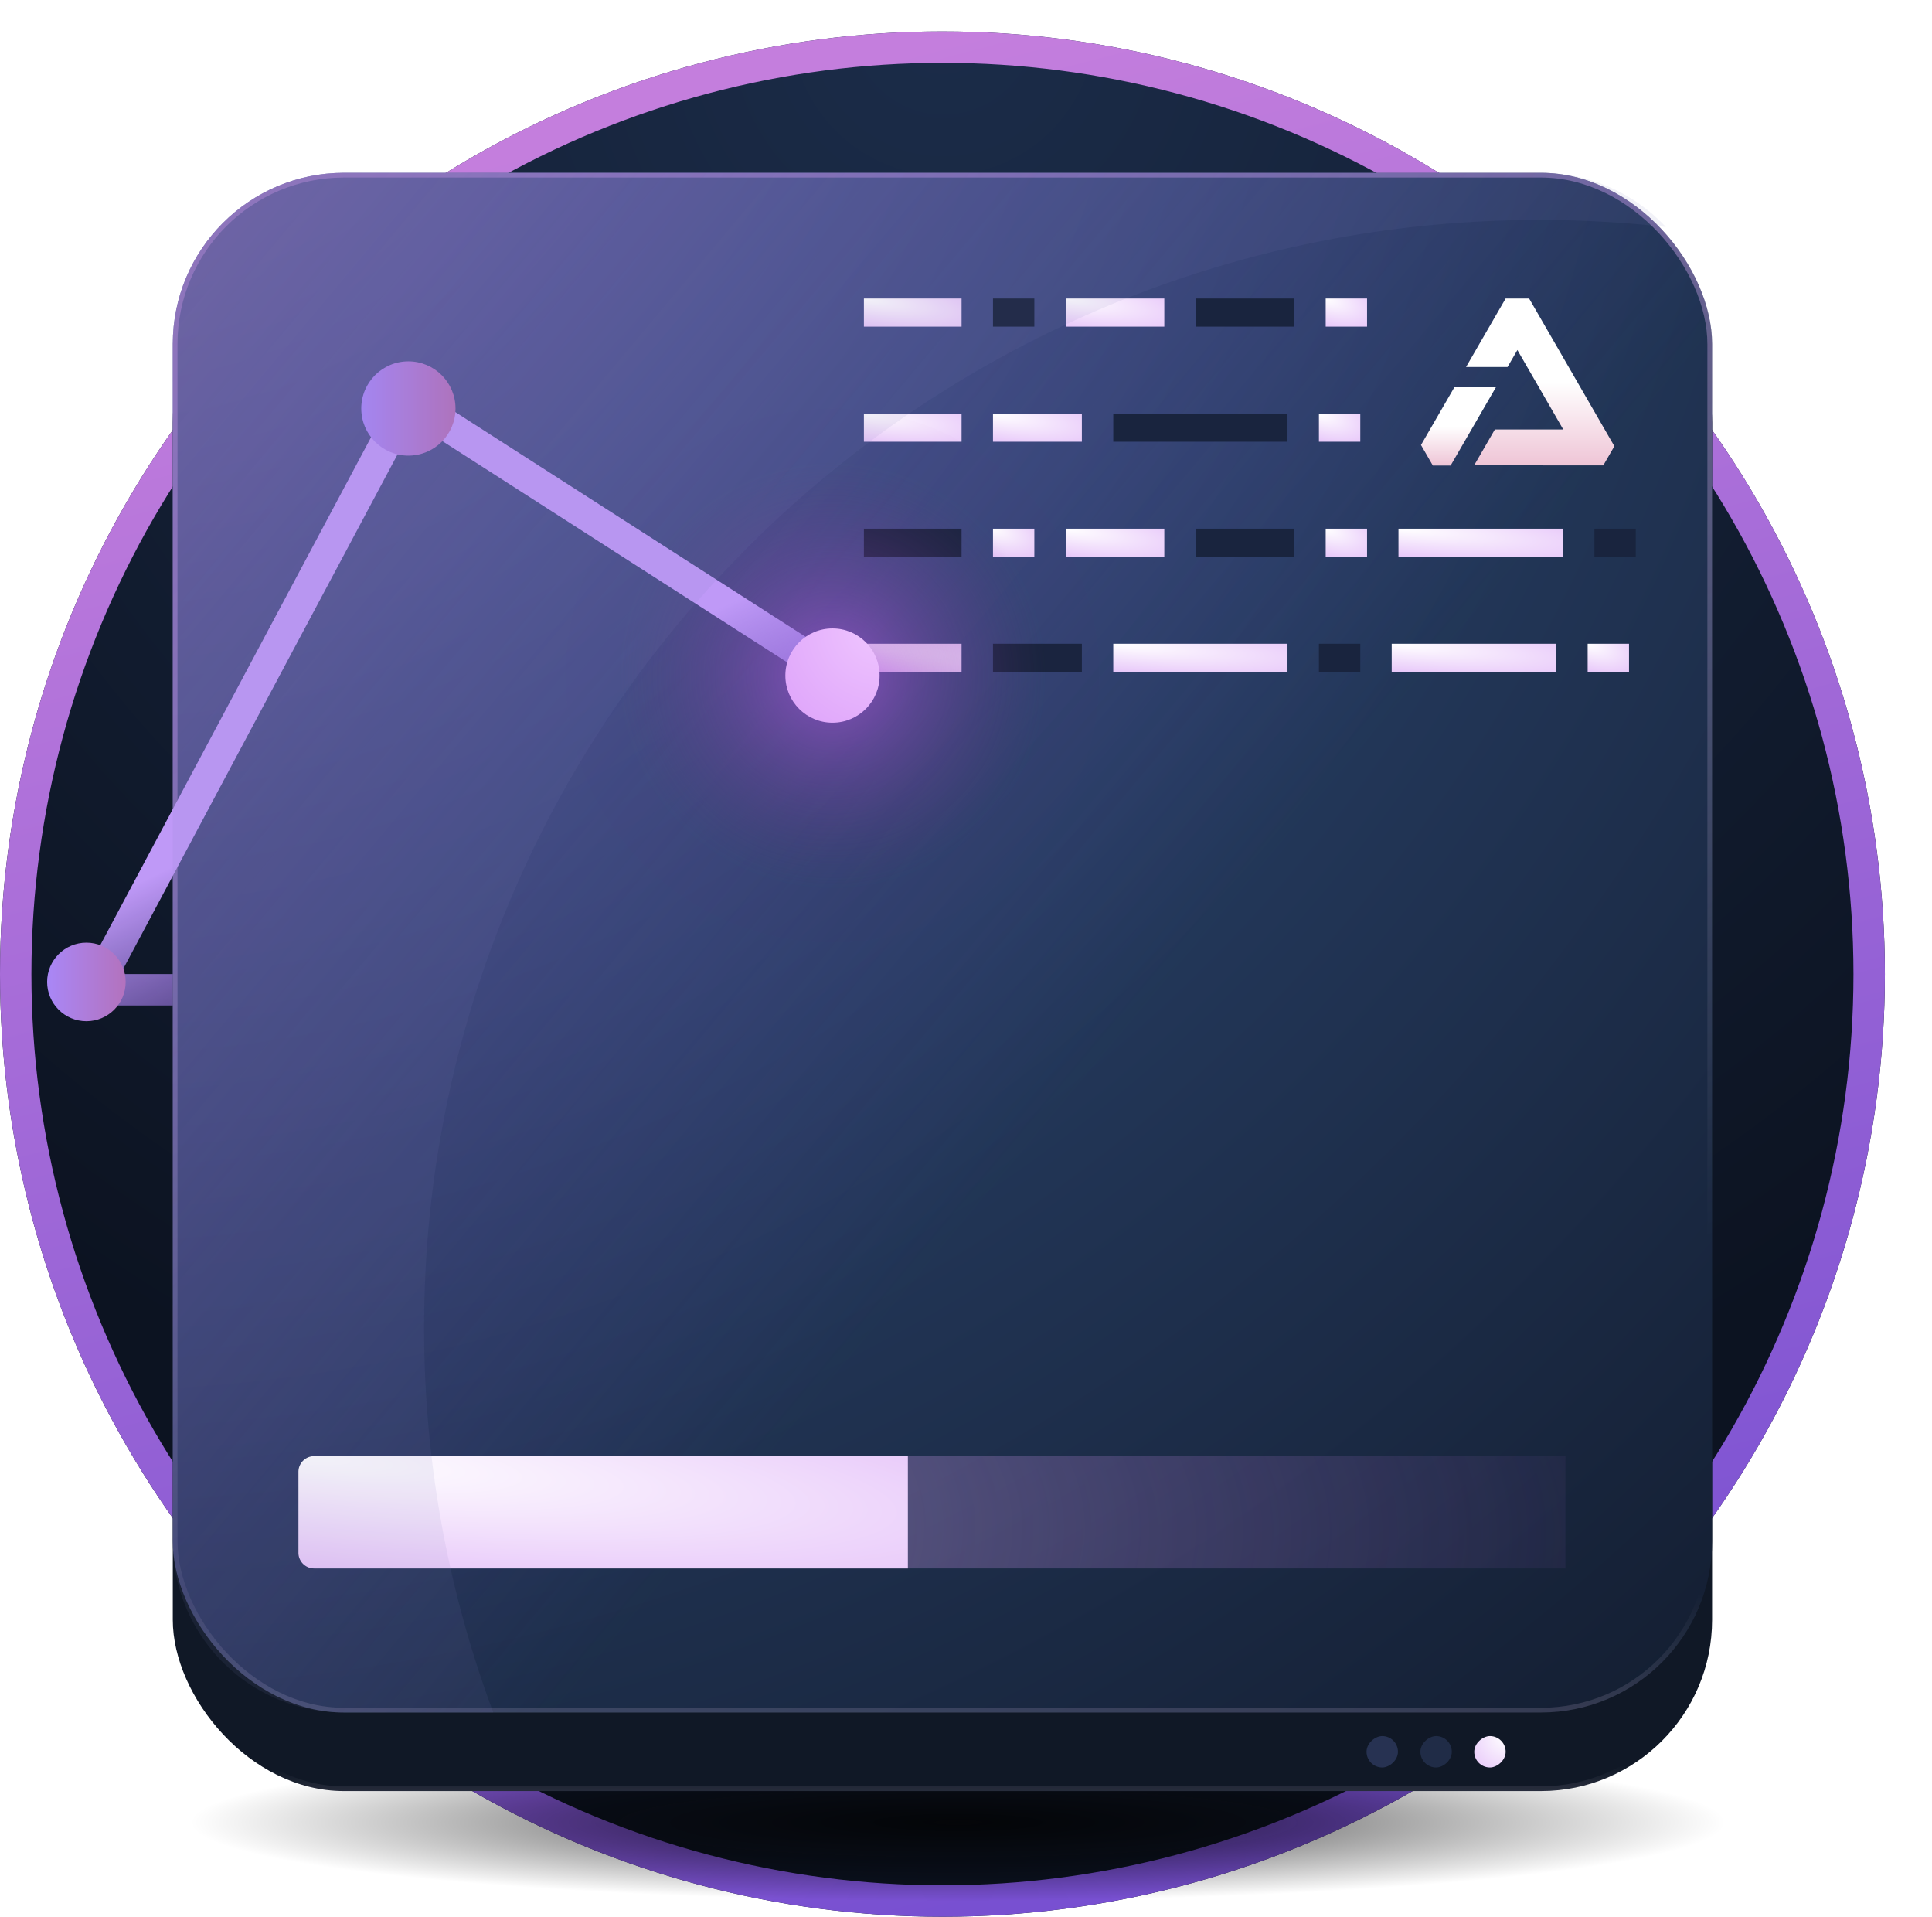 <svg width="123" height="122" fill="none" xmlns="http://www.w3.org/2000/svg"><circle cx="60" cy="62" r="60" fill="url(#paint0_radial_2324_34834)"/><circle cx="60" cy="62" r="59" stroke="url(#paint1_linear_2324_34834)" stroke-width="2"/><ellipse opacity=".8" cx="61" cy="116" rx="49" ry="5" fill="url(#paint2_radial_2324_34834)"/><rect x="11" y="16" width="98" height="98" rx="10.9" fill="#101826"/><rect opacity=".4" x="11.15" y="16.15" width="97.7" height="97.7" rx="10.75" stroke="url(#paint3_linear_2324_34834)" stroke-width=".3"/><rect x="11" y="11" width="98" height="98" rx="10.899" fill="url(#paint4_radial_2324_34834)"/><rect opacity=".4" x="11.15" y="11.15" width="97.7" height="97.7" rx="10.75" stroke="url(#paint5_linear_2324_34834)" stroke-width=".3"/><rect opacity=".4" x="11.15" y="11.15" width="97.7" height="97.7" rx="10.75" stroke="url(#paint6_linear_2324_34834)" stroke-width=".3"/><rect opacity=".5" x="11" y="11" width="98" height="98" rx="10.899" fill="url(#paint7_linear_2324_34834)"/><g opacity=".7" filter="url(#filter0_d_2324_34834)"><path fill="url(#paint8_radial_2324_34834)" d="M49.632 92.684h50.032v7.147H49.632z"/></g><g filter="url(#filter1_d_2324_34834)"><path d="M19 93.684a1 1 0 011-1h37.8v7.148H20a1 1 0 01-1-1v-5.148z" fill="url(#paint9_radial_2324_34834)"/></g><g filter="url(#filter2_d_2324_34834)"><g filter="url(#filter3_d_2324_34834)"><path fill="url(#paint10_radial_2324_34834)" d="M55 19h6.218v1.791H55z"/></g><path fill="#19243E" d="M63.218 19h2.633v1.791h-2.633z"/><g filter="url(#filter4_d_2324_34834)"><path fill="url(#paint11_radial_2324_34834)" d="M67.851 19h6.274v1.791h-6.274z"/></g><path fill="#19243E" d="M76.126 19H82.4v1.791h-6.274z"/><g filter="url(#filter5_d_2324_34834)"><path fill="url(#paint12_radial_2324_34834)" d="M84.4 19h2.633v1.791H84.4z"/></g><path fill="#19243E" d="M55 33.65h6.218v1.791H55z"/><g filter="url(#filter6_d_2324_34834)"><path fill="url(#paint13_radial_2324_34834)" d="M63.218 33.65h2.633v1.791h-2.633z"/></g><g filter="url(#filter7_d_2324_34834)"><path fill="url(#paint14_radial_2324_34834)" d="M67.851 33.65h6.274v1.791h-6.274z"/></g><path fill="#19243E" d="M76.126 33.65H82.4v1.791h-6.274z"/><g filter="url(#filter8_d_2324_34834)"><path fill="url(#paint15_radial_2324_34834)" d="M84.4 33.65h2.633v1.791H84.4z"/></g><g filter="url(#filter9_d_2324_34834)"><path fill="url(#paint16_radial_2324_34834)" d="M89.033 33.65h10.476v1.791H89.033z"/></g><path fill="#19243E" d="M101.509 33.65h2.633v1.791h-2.633z"/><g filter="url(#filter10_d_2324_34834)"><path fill="url(#paint17_radial_2324_34834)" d="M55 26.325h6.218v1.791H55z"/></g><g filter="url(#filter11_d_2324_34834)"><path fill="url(#paint18_radial_2324_34834)" d="M63.218 26.325h5.658v1.791h-5.658z"/></g><path fill="#19243E" d="M70.876 26.325h11.092v1.791H70.876z"/><g filter="url(#filter12_d_2324_34834)"><path fill="url(#paint19_radial_2324_34834)" d="M83.969 26.325h2.633v1.791h-2.633z"/></g><g filter="url(#filter13_d_2324_34834)"><path fill="url(#paint20_radial_2324_34834)" d="M55 40.975h6.218v1.791H55z"/></g><path fill="#19243E" d="M63.218 40.975h5.658v1.791h-5.658z"/><g filter="url(#filter14_d_2324_34834)"><path fill="url(#paint21_radial_2324_34834)" d="M70.876 40.975h11.092v1.791H70.876z"/></g><path fill="#19243E" d="M83.969 40.975h2.633v1.791h-2.633z"/><g filter="url(#filter15_d_2324_34834)"><path fill="url(#paint22_radial_2324_34834)" d="M88.602 40.975h10.476v1.791H88.602z"/></g><g filter="url(#filter16_d_2324_34834)"><path fill="url(#paint23_radial_2324_34834)" d="M101.078 40.975h2.633v1.791h-2.633z"/></g><g filter="url(#filter17_d_2324_34834)"><path d="M93.335 23.36L95.854 19h1.497l5.427 9.4-.704 1.22H93.85l1.32-2.285h4.354l-2.92-5.057-.628 1.083h-2.641z" fill="url(#paint24_linear_2324_34834)"/><path d="M92.593 24.65h2.642l-2.881 4.98H91.22l-.753-1.306 2.125-3.675z" fill="url(#paint25_linear_2324_34834)"/></g></g><circle opacity=".6" cx="17" cy="17" r="17" transform="matrix(0 1 1 0 36 26)" fill="url(#paint26_radial_2324_34834)"/><path d="M11 63H6l20-37.5 26.5 17" stroke="url(#paint27_linear_2324_34834)" stroke-width="2"/><circle cx="53" cy="43" r="3" transform="rotate(90 53 43)" fill="url(#paint28_radial_2324_34834)"/><circle cx="5.5" cy="62.5" r="2.5" transform="rotate(90 5.5 62.5)" fill="url(#paint29_linear_2324_34834)"/><circle cx="26" cy="26" r="3" transform="rotate(90 26 26)" fill="url(#paint30_linear_2324_34834)"/><g filter="url(#filter18_d_2324_34834)"><rect x="95.857" y="110.5" width="2" height="2" rx="1" transform="rotate(90 95.857 110.5)" fill="url(#paint31_radial_2324_34834)"/></g><rect opacity=".3" x="92.429" y="110.5" width="2" height="2" rx="1" transform="rotate(90 92.429 110.5)" fill="#495B95"/><rect opacity=".4" x="89" y="110.5" width="2" height="2" rx="1" transform="rotate(90 89 110.5)" fill="#495B95"/><path opacity=".1" d="M21.899 11C15.879 11 11 15.88 11 21.899V98.1C11 104.12 15.88 109 21.899 109h9.506A69.914 69.914 0 0127 84.5C27 45.564 58.788 14 98 14c2.724 0 5.412.152 8.056.449A10.868 10.868 0 0098.101 11H21.9z" fill="#7F81B8"/><defs><radialGradient id="paint0_radial_2324_34834" cx="0" cy="0" r="1" gradientUnits="userSpaceOnUse" gradientTransform="matrix(63.5 72 -72 63.5 60 2)"><stop stop-color="#1B2C49"/><stop offset="1" stop-color="#0C1321"/></radialGradient><radialGradient id="paint2_radial_2324_34834" cx="0" cy="0" r="1" gradientUnits="userSpaceOnUse" gradientTransform="matrix(0 5 -49 0 61 116)"><stop stop-color="#020202"/><stop offset="1" stop-opacity="0"/></radialGradient><radialGradient id="paint4_radial_2324_34834" cx="0" cy="0" r="1" gradientUnits="userSpaceOnUse" gradientTransform="rotate(55.383 12.564 -.749) scale(167.968)"><stop stop-color="#3B6099"/><stop offset="1" stop-color="#101A2A"/></radialGradient><radialGradient id="paint8_radial_2324_34834" cx="0" cy="0" r="1" gradientUnits="userSpaceOnUse" gradientTransform="matrix(134.873 2.253 -.715 42.812 -23.374 95.747)"><stop stop-color="#fff"/><stop offset="1" stop-color="#BF67F0" stop-opacity="0"/></radialGradient><radialGradient id="paint9_radial_2324_34834" cx="0" cy="0" r="1" gradientUnits="userSpaceOnUse" gradientTransform="rotate(5.513 -953.064 243.665) scale(140.534 19.234)"><stop stop-color="#fff"/><stop offset="1" stop-color="#BF67F0"/></radialGradient><radialGradient id="paint10_radial_2324_34834" cx="0" cy="0" r="1" gradientUnits="userSpaceOnUse" gradientTransform="matrix(22.419 3.383 -.714 4.734 55 19)"><stop stop-color="#fff"/><stop offset="1" stop-color="#BF67F0"/></radialGradient><radialGradient id="paint11_radial_2324_34834" cx="0" cy="0" r="1" gradientUnits="userSpaceOnUse" gradientTransform="matrix(22.621 3.383 -.708 4.736 67.851 19)"><stop stop-color="#fff"/><stop offset="1" stop-color="#BF67F0"/></radialGradient><radialGradient id="paint12_radial_2324_34834" cx="0" cy="0" r="1" gradientUnits="userSpaceOnUse" gradientTransform="matrix(9.493 3.383 -1.531 4.296 84.4 19)"><stop stop-color="#fff"/><stop offset="1" stop-color="#BF67F0"/></radialGradient><radialGradient id="paint13_radial_2324_34834" cx="0" cy="0" r="1" gradientUnits="userSpaceOnUse" gradientTransform="matrix(9.493 3.383 -1.531 4.296 63.218 33.65)"><stop stop-color="#fff"/><stop offset="1" stop-color="#BF67F0"/></radialGradient><radialGradient id="paint14_radial_2324_34834" cx="0" cy="0" r="1" gradientUnits="userSpaceOnUse" gradientTransform="matrix(22.621 3.383 -.708 4.736 67.851 33.65)"><stop stop-color="#fff"/><stop offset="1" stop-color="#BF67F0"/></radialGradient><radialGradient id="paint15_radial_2324_34834" cx="0" cy="0" r="1" gradientUnits="userSpaceOnUse" gradientTransform="matrix(9.493 3.383 -1.531 4.296 84.4 33.65)"><stop stop-color="#fff"/><stop offset="1" stop-color="#BF67F0"/></radialGradient><radialGradient id="paint16_radial_2324_34834" cx="0" cy="0" r="1" gradientUnits="userSpaceOnUse" gradientTransform="matrix(37.769 3.383 -.43 4.804 89.033 33.65)"><stop stop-color="#fff"/><stop offset="1" stop-color="#BF67F0"/></radialGradient><radialGradient id="paint17_radial_2324_34834" cx="0" cy="0" r="1" gradientUnits="userSpaceOnUse" gradientTransform="matrix(22.419 3.383 -.714 4.734 55 26.325)"><stop stop-color="#fff"/><stop offset="1" stop-color="#BF67F0"/></radialGradient><radialGradient id="paint18_radial_2324_34834" cx="0" cy="0" r="1" gradientUnits="userSpaceOnUse" gradientTransform="matrix(20.399 3.383 -.782 4.713 63.218 26.325)"><stop stop-color="#fff"/><stop offset="1" stop-color="#BF67F0"/></radialGradient><radialGradient id="paint19_radial_2324_34834" cx="0" cy="0" r="1" gradientUnits="userSpaceOnUse" gradientTransform="rotate(19.616 -34.156 256.026) scale(10.078 4.561)"><stop stop-color="#fff"/><stop offset="1" stop-color="#BF67F0"/></radialGradient><radialGradient id="paint20_radial_2324_34834" cx="0" cy="0" r="1" gradientUnits="userSpaceOnUse" gradientTransform="matrix(22.419 3.383 -.714 4.734 55 40.975)"><stop stop-color="#fff"/><stop offset="1" stop-color="#BF67F0"/></radialGradient><radialGradient id="paint21_radial_2324_34834" cx="0" cy="0" r="1" gradientUnits="userSpaceOnUse" gradientTransform="matrix(39.99 3.383 -.407 4.808 70.876 40.975)"><stop stop-color="#fff"/><stop offset="1" stop-color="#BF67F0"/></radialGradient><radialGradient id="paint22_radial_2324_34834" cx="0" cy="0" r="1" gradientUnits="userSpaceOnUse" gradientTransform="matrix(37.769 3.383 -.43 4.804 88.602 40.975)"><stop stop-color="#fff"/><stop offset="1" stop-color="#BF67F0"/></radialGradient><radialGradient id="paint23_radial_2324_34834" cx="0" cy="0" r="1" gradientUnits="userSpaceOnUse" gradientTransform="rotate(19.616 -67.974 312.837) scale(10.078 4.561)"><stop stop-color="#fff"/><stop offset="1" stop-color="#BF67F0"/></radialGradient><radialGradient id="paint26_radial_2324_34834" cx="0" cy="0" r="1" gradientUnits="userSpaceOnUse" gradientTransform="rotate(15.559 -53.742 70.712) scale(13.633)"><stop stop-color="#BC5AEC"/><stop offset="1" stop-color="#632F7C" stop-opacity=".01"/></radialGradient><radialGradient id="paint28_radial_2324_34834" cx="0" cy="0" r="1" gradientUnits="userSpaceOnUse" gradientTransform="translate(50 40) scale(23.214)"><stop stop-color="#EFC5FF"/><stop offset="1" stop-color="#BF67F0"/></radialGradient><radialGradient id="paint31_radial_2324_34834" cx="0" cy="0" r="1" gradientUnits="userSpaceOnUse" gradientTransform="translate(95.857 110.5) scale(7.738)"><stop stop-color="#fff"/><stop offset="1" stop-color="#BF67F0"/></radialGradient><filter id="filter0_d_2324_34834" x="33.849" y="76.902" width="81.597" height="38.712" filterUnits="userSpaceOnUse" color-interpolation-filters="sRGB"><feFlood flood-opacity="0" result="BackgroundImageFix"/><feColorMatrix in="SourceAlpha" values="0 0 0 0 0 0 0 0 0 0 0 0 0 0 0 0 0 0 127 0" result="hardAlpha"/><feOffset/><feGaussianBlur stdDeviation="7.891"/><feColorMatrix values="0 0 0 0 0.752 0 0 0 0 0.223 0 0 0 0 0.965 0 0 0 0.4 0"/><feBlend in2="BackgroundImageFix" result="effect1_dropShadow_2324_34834"/><feBlend in="SourceGraphic" in2="effect1_dropShadow_2324_34834" result="shape"/></filter><filter id="filter1_d_2324_34834" x="3.217" y="76.902" width="70.365" height="38.712" filterUnits="userSpaceOnUse" color-interpolation-filters="sRGB"><feFlood flood-opacity="0" result="BackgroundImageFix"/><feColorMatrix in="SourceAlpha" values="0 0 0 0 0 0 0 0 0 0 0 0 0 0 0 0 0 0 127 0" result="hardAlpha"/><feOffset/><feGaussianBlur stdDeviation="7.891"/><feColorMatrix values="0 0 0 0 0.752 0 0 0 0 0.223 0 0 0 0 0.965 0 0 0 0.4 0"/><feBlend in2="BackgroundImageFix" result="effect1_dropShadow_2324_34834"/><feBlend in="SourceGraphic" in2="effect1_dropShadow_2324_34834" result="shape"/></filter><filter id="filter2_d_2324_34834" x="48.429" y="12.429" width="62.285" height="36.909" filterUnits="userSpaceOnUse" color-interpolation-filters="sRGB"><feFlood flood-opacity="0" result="BackgroundImageFix"/><feColorMatrix in="SourceAlpha" values="0 0 0 0 0 0 0 0 0 0 0 0 0 0 0 0 0 0 127 0" result="hardAlpha"/><feOffset/><feGaussianBlur stdDeviation="3.286"/><feComposite in2="hardAlpha" operator="out"/><feColorMatrix values="0 0 0 0 0.753 0 0 0 0 0.224 0 0 0 0 0.965 0 0 0 0.4 0"/><feBlend in2="BackgroundImageFix" result="effect1_dropShadow_2324_34834"/><feBlend in="SourceGraphic" in2="effect1_dropShadow_2324_34834" result="shape"/></filter><filter id="filter3_d_2324_34834" x="36.126" y=".126" width="43.966" height="39.539" filterUnits="userSpaceOnUse" color-interpolation-filters="sRGB"><feFlood flood-opacity="0" result="BackgroundImageFix"/><feColorMatrix in="SourceAlpha" values="0 0 0 0 0 0 0 0 0 0 0 0 0 0 0 0 0 0 127 0" result="hardAlpha"/><feOffset/><feGaussianBlur stdDeviation="9.437"/><feColorMatrix values="0 0 0 0 0.752 0 0 0 0 0.223 0 0 0 0 0.965 0 0 0 0.6 0"/><feBlend in2="BackgroundImageFix" result="effect1_dropShadow_2324_34834"/><feBlend in="SourceGraphic" in2="effect1_dropShadow_2324_34834" result="shape"/></filter><filter id="filter4_d_2324_34834" x="48.977" y=".126" width="44.022" height="39.539" filterUnits="userSpaceOnUse" color-interpolation-filters="sRGB"><feFlood flood-opacity="0" result="BackgroundImageFix"/><feColorMatrix in="SourceAlpha" values="0 0 0 0 0 0 0 0 0 0 0 0 0 0 0 0 0 0 127 0" result="hardAlpha"/><feOffset/><feGaussianBlur stdDeviation="9.437"/><feColorMatrix values="0 0 0 0 0.752 0 0 0 0 0.223 0 0 0 0 0.965 0 0 0 0.6 0"/><feBlend in2="BackgroundImageFix" result="effect1_dropShadow_2324_34834"/><feBlend in="SourceGraphic" in2="effect1_dropShadow_2324_34834" result="shape"/></filter><filter id="filter5_d_2324_34834" x="65.526" y=".126" width="40.381" height="39.539" filterUnits="userSpaceOnUse" color-interpolation-filters="sRGB"><feFlood flood-opacity="0" result="BackgroundImageFix"/><feColorMatrix in="SourceAlpha" values="0 0 0 0 0 0 0 0 0 0 0 0 0 0 0 0 0 0 127 0" result="hardAlpha"/><feOffset/><feGaussianBlur stdDeviation="9.437"/><feColorMatrix values="0 0 0 0 0.752 0 0 0 0 0.223 0 0 0 0 0.965 0 0 0 0.6 0"/><feBlend in2="BackgroundImageFix" result="effect1_dropShadow_2324_34834"/><feBlend in="SourceGraphic" in2="effect1_dropShadow_2324_34834" result="shape"/></filter><filter id="filter6_d_2324_34834" x="44.344" y="14.776" width="40.381" height="39.539" filterUnits="userSpaceOnUse" color-interpolation-filters="sRGB"><feFlood flood-opacity="0" result="BackgroundImageFix"/><feColorMatrix in="SourceAlpha" values="0 0 0 0 0 0 0 0 0 0 0 0 0 0 0 0 0 0 127 0" result="hardAlpha"/><feOffset/><feGaussianBlur stdDeviation="9.437"/><feColorMatrix values="0 0 0 0 0.752 0 0 0 0 0.223 0 0 0 0 0.965 0 0 0 0.6 0"/><feBlend in2="BackgroundImageFix" result="effect1_dropShadow_2324_34834"/><feBlend in="SourceGraphic" in2="effect1_dropShadow_2324_34834" result="shape"/></filter><filter id="filter7_d_2324_34834" x="48.977" y="14.776" width="44.022" height="39.539" filterUnits="userSpaceOnUse" color-interpolation-filters="sRGB"><feFlood flood-opacity="0" result="BackgroundImageFix"/><feColorMatrix in="SourceAlpha" values="0 0 0 0 0 0 0 0 0 0 0 0 0 0 0 0 0 0 127 0" result="hardAlpha"/><feOffset/><feGaussianBlur stdDeviation="9.437"/><feColorMatrix values="0 0 0 0 0.752 0 0 0 0 0.223 0 0 0 0 0.965 0 0 0 0.6 0"/><feBlend in2="BackgroundImageFix" result="effect1_dropShadow_2324_34834"/><feBlend in="SourceGraphic" in2="effect1_dropShadow_2324_34834" result="shape"/></filter><filter id="filter8_d_2324_34834" x="65.526" y="14.776" width="40.381" height="39.539" filterUnits="userSpaceOnUse" color-interpolation-filters="sRGB"><feFlood flood-opacity="0" result="BackgroundImageFix"/><feColorMatrix in="SourceAlpha" values="0 0 0 0 0 0 0 0 0 0 0 0 0 0 0 0 0 0 127 0" result="hardAlpha"/><feOffset/><feGaussianBlur stdDeviation="9.437"/><feColorMatrix values="0 0 0 0 0.752 0 0 0 0 0.223 0 0 0 0 0.965 0 0 0 0.6 0"/><feBlend in2="BackgroundImageFix" result="effect1_dropShadow_2324_34834"/><feBlend in="SourceGraphic" in2="effect1_dropShadow_2324_34834" result="shape"/></filter><filter id="filter9_d_2324_34834" x="70.159" y="14.776" width="48.224" height="39.539" filterUnits="userSpaceOnUse" color-interpolation-filters="sRGB"><feFlood flood-opacity="0" result="BackgroundImageFix"/><feColorMatrix in="SourceAlpha" values="0 0 0 0 0 0 0 0 0 0 0 0 0 0 0 0 0 0 127 0" result="hardAlpha"/><feOffset/><feGaussianBlur stdDeviation="9.437"/><feColorMatrix values="0 0 0 0 0.752 0 0 0 0 0.223 0 0 0 0 0.965 0 0 0 0.6 0"/><feBlend in2="BackgroundImageFix" result="effect1_dropShadow_2324_34834"/><feBlend in="SourceGraphic" in2="effect1_dropShadow_2324_34834" result="shape"/></filter><filter id="filter10_d_2324_34834" x="36.126" y="7.451" width="43.966" height="39.539" filterUnits="userSpaceOnUse" color-interpolation-filters="sRGB"><feFlood flood-opacity="0" result="BackgroundImageFix"/><feColorMatrix in="SourceAlpha" values="0 0 0 0 0 0 0 0 0 0 0 0 0 0 0 0 0 0 127 0" result="hardAlpha"/><feOffset/><feGaussianBlur stdDeviation="9.437"/><feColorMatrix values="0 0 0 0 0.752 0 0 0 0 0.223 0 0 0 0 0.965 0 0 0 0.6 0"/><feBlend in2="BackgroundImageFix" result="effect1_dropShadow_2324_34834"/><feBlend in="SourceGraphic" in2="effect1_dropShadow_2324_34834" result="shape"/></filter><filter id="filter11_d_2324_34834" x="44.344" y="7.451" width="43.406" height="39.539" filterUnits="userSpaceOnUse" color-interpolation-filters="sRGB"><feFlood flood-opacity="0" result="BackgroundImageFix"/><feColorMatrix in="SourceAlpha" values="0 0 0 0 0 0 0 0 0 0 0 0 0 0 0 0 0 0 127 0" result="hardAlpha"/><feOffset/><feGaussianBlur stdDeviation="9.437"/><feColorMatrix values="0 0 0 0 0.752 0 0 0 0 0.223 0 0 0 0 0.965 0 0 0 0.6 0"/><feBlend in2="BackgroundImageFix" result="effect1_dropShadow_2324_34834"/><feBlend in="SourceGraphic" in2="effect1_dropShadow_2324_34834" result="shape"/></filter><filter id="filter12_d_2324_34834" x="65.095" y="7.451" width="40.381" height="39.539" filterUnits="userSpaceOnUse" color-interpolation-filters="sRGB"><feFlood flood-opacity="0" result="BackgroundImageFix"/><feColorMatrix in="SourceAlpha" values="0 0 0 0 0 0 0 0 0 0 0 0 0 0 0 0 0 0 127 0" result="hardAlpha"/><feOffset/><feGaussianBlur stdDeviation="9.437"/><feColorMatrix values="0 0 0 0 0.752 0 0 0 0 0.223 0 0 0 0 0.965 0 0 0 0.6 0"/><feBlend in2="BackgroundImageFix" result="effect1_dropShadow_2324_34834"/><feBlend in="SourceGraphic" in2="effect1_dropShadow_2324_34834" result="shape"/></filter><filter id="filter13_d_2324_34834" x="36.126" y="22.101" width="43.966" height="39.539" filterUnits="userSpaceOnUse" color-interpolation-filters="sRGB"><feFlood flood-opacity="0" result="BackgroundImageFix"/><feColorMatrix in="SourceAlpha" values="0 0 0 0 0 0 0 0 0 0 0 0 0 0 0 0 0 0 127 0" result="hardAlpha"/><feOffset/><feGaussianBlur stdDeviation="9.437"/><feColorMatrix values="0 0 0 0 0.752 0 0 0 0 0.223 0 0 0 0 0.965 0 0 0 0.6 0"/><feBlend in2="BackgroundImageFix" result="effect1_dropShadow_2324_34834"/><feBlend in="SourceGraphic" in2="effect1_dropShadow_2324_34834" result="shape"/></filter><filter id="filter14_d_2324_34834" x="52.002" y="22.101" width="48.84" height="39.539" filterUnits="userSpaceOnUse" color-interpolation-filters="sRGB"><feFlood flood-opacity="0" result="BackgroundImageFix"/><feColorMatrix in="SourceAlpha" values="0 0 0 0 0 0 0 0 0 0 0 0 0 0 0 0 0 0 127 0" result="hardAlpha"/><feOffset/><feGaussianBlur stdDeviation="9.437"/><feColorMatrix values="0 0 0 0 0.752 0 0 0 0 0.223 0 0 0 0 0.965 0 0 0 0.6 0"/><feBlend in2="BackgroundImageFix" result="effect1_dropShadow_2324_34834"/><feBlend in="SourceGraphic" in2="effect1_dropShadow_2324_34834" result="shape"/></filter><filter id="filter15_d_2324_34834" x="69.728" y="22.101" width="48.224" height="39.539" filterUnits="userSpaceOnUse" color-interpolation-filters="sRGB"><feFlood flood-opacity="0" result="BackgroundImageFix"/><feColorMatrix in="SourceAlpha" values="0 0 0 0 0 0 0 0 0 0 0 0 0 0 0 0 0 0 127 0" result="hardAlpha"/><feOffset/><feGaussianBlur stdDeviation="9.437"/><feColorMatrix values="0 0 0 0 0.752 0 0 0 0 0.223 0 0 0 0 0.965 0 0 0 0.6 0"/><feBlend in2="BackgroundImageFix" result="effect1_dropShadow_2324_34834"/><feBlend in="SourceGraphic" in2="effect1_dropShadow_2324_34834" result="shape"/></filter><filter id="filter16_d_2324_34834" x="82.204" y="22.101" width="40.381" height="39.539" filterUnits="userSpaceOnUse" color-interpolation-filters="sRGB"><feFlood flood-opacity="0" result="BackgroundImageFix"/><feColorMatrix in="SourceAlpha" values="0 0 0 0 0 0 0 0 0 0 0 0 0 0 0 0 0 0 127 0" result="hardAlpha"/><feOffset/><feGaussianBlur stdDeviation="9.437"/><feColorMatrix values="0 0 0 0 0.752 0 0 0 0 0.223 0 0 0 0 0.965 0 0 0 0.6 0"/><feBlend in2="BackgroundImageFix" result="effect1_dropShadow_2324_34834"/><feBlend in="SourceGraphic" in2="effect1_dropShadow_2324_34834" result="shape"/></filter><filter id="filter17_d_2324_34834" x="80.161" y="8.694" width="32.923" height="31.242" filterUnits="userSpaceOnUse" color-interpolation-filters="sRGB"><feFlood flood-opacity="0" result="BackgroundImageFix"/><feColorMatrix in="SourceAlpha" values="0 0 0 0 0 0 0 0 0 0 0 0 0 0 0 0 0 0 127 0" result="hardAlpha"/><feOffset/><feGaussianBlur stdDeviation="5.153"/><feColorMatrix values="0 0 0 0 0.89 0 0 0 0 0.682 0 0 0 0 0.988 0 0 0 1 0"/><feBlend in2="BackgroundImageFix" result="effect1_dropShadow_2324_34834"/><feBlend in="SourceGraphic" in2="effect1_dropShadow_2324_34834" result="shape"/></filter><filter id="filter18_d_2324_34834" x="92.429" y="109.071" width="4.857" height="4.857" filterUnits="userSpaceOnUse" color-interpolation-filters="sRGB"><feFlood flood-opacity="0" result="BackgroundImageFix"/><feColorMatrix in="SourceAlpha" values="0 0 0 0 0 0 0 0 0 0 0 0 0 0 0 0 0 0 127 0" result="hardAlpha"/><feOffset/><feGaussianBlur stdDeviation=".714"/><feColorMatrix values="0 0 0 0 0.752 0 0 0 0 0.223 0 0 0 0 0.965 0 0 0 1 0"/><feBlend in2="BackgroundImageFix" result="effect1_dropShadow_2324_34834"/><feBlend in="SourceGraphic" in2="effect1_dropShadow_2324_34834" result="shape"/></filter><linearGradient id="paint1_linear_2324_34834" x1="-25.227" y1="24.708" x2="4.038" y2="136.632" gradientUnits="userSpaceOnUse"><stop stop-color="#C47EDD"/><stop offset="1" stop-color="#7850D1"/></linearGradient><linearGradient id="paint3_linear_2324_34834" x1="60" y1="112.5" x2="60.018" y2="118.5" gradientUnits="userSpaceOnUse"><stop stop-color="#E4B0FC" stop-opacity="0"/><stop offset="0" stop-color="#FAF1FE" stop-opacity="0"/><stop offset="1" stop-color="#E2ACFC"/></linearGradient><linearGradient id="paint5_linear_2324_34834" x1="85.5" y1="87.5" x2="63.323" y2="27.566" gradientUnits="userSpaceOnUse"><stop stop-color="#E4B0FC" stop-opacity="0"/><stop offset="0" stop-color="#FAF1FE" stop-opacity="0"/><stop offset="1" stop-color="#E2ACFC"/></linearGradient><linearGradient id="paint6_linear_2324_34834" x1="69.5" y1="101.5" x2="69.559" y2="121.5" gradientUnits="userSpaceOnUse"><stop stop-color="#E4B0FC" stop-opacity="0"/><stop offset="0" stop-color="#FAF1FE" stop-opacity="0"/><stop offset="1" stop-color="#E2ACFC"/></linearGradient><linearGradient id="paint7_linear_2324_34834" x1="8.937" y1="7.905" x2="75.99" y2="64.126" gradientUnits="userSpaceOnUse"><stop stop-color="#B071BF"/><stop offset=".972" stop-color="#8B60EC" stop-opacity=".01"/></linearGradient><linearGradient id="paint24_linear_2324_34834" x1="89.567" y1="24.311" x2="89.567" y2="43.406" gradientUnits="userSpaceOnUse"><stop stop-color="#fff"/><stop offset="1" stop-color="#C42E6C"/></linearGradient><linearGradient id="paint25_linear_2324_34834" x1="88.566" y1="27.139" x2="88.566" y2="36.093" gradientUnits="userSpaceOnUse"><stop stop-color="#fff"/><stop offset="1" stop-color="#C42E6C"/></linearGradient><linearGradient id="paint27_linear_2324_34834" x1="5" y1="58" x2="12.952" y2="74.814" gradientUnits="userSpaceOnUse"><stop stop-color="#BF99F7"/><stop offset="1" stop-color="#8B60ED" stop-opacity="0"/></linearGradient><linearGradient id="paint29_linear_2324_34834" x1="8" y1="65" x2="8" y2="60" gradientUnits="userSpaceOnUse"><stop stop-color="#A987F7"/><stop offset="1" stop-color="#B372BD"/></linearGradient><linearGradient id="paint30_linear_2324_34834" x1="29" y1="29" x2="29" y2="23" gradientUnits="userSpaceOnUse"><stop stop-color="#A987F7"/><stop offset="1" stop-color="#B372BD"/></linearGradient></defs></svg>